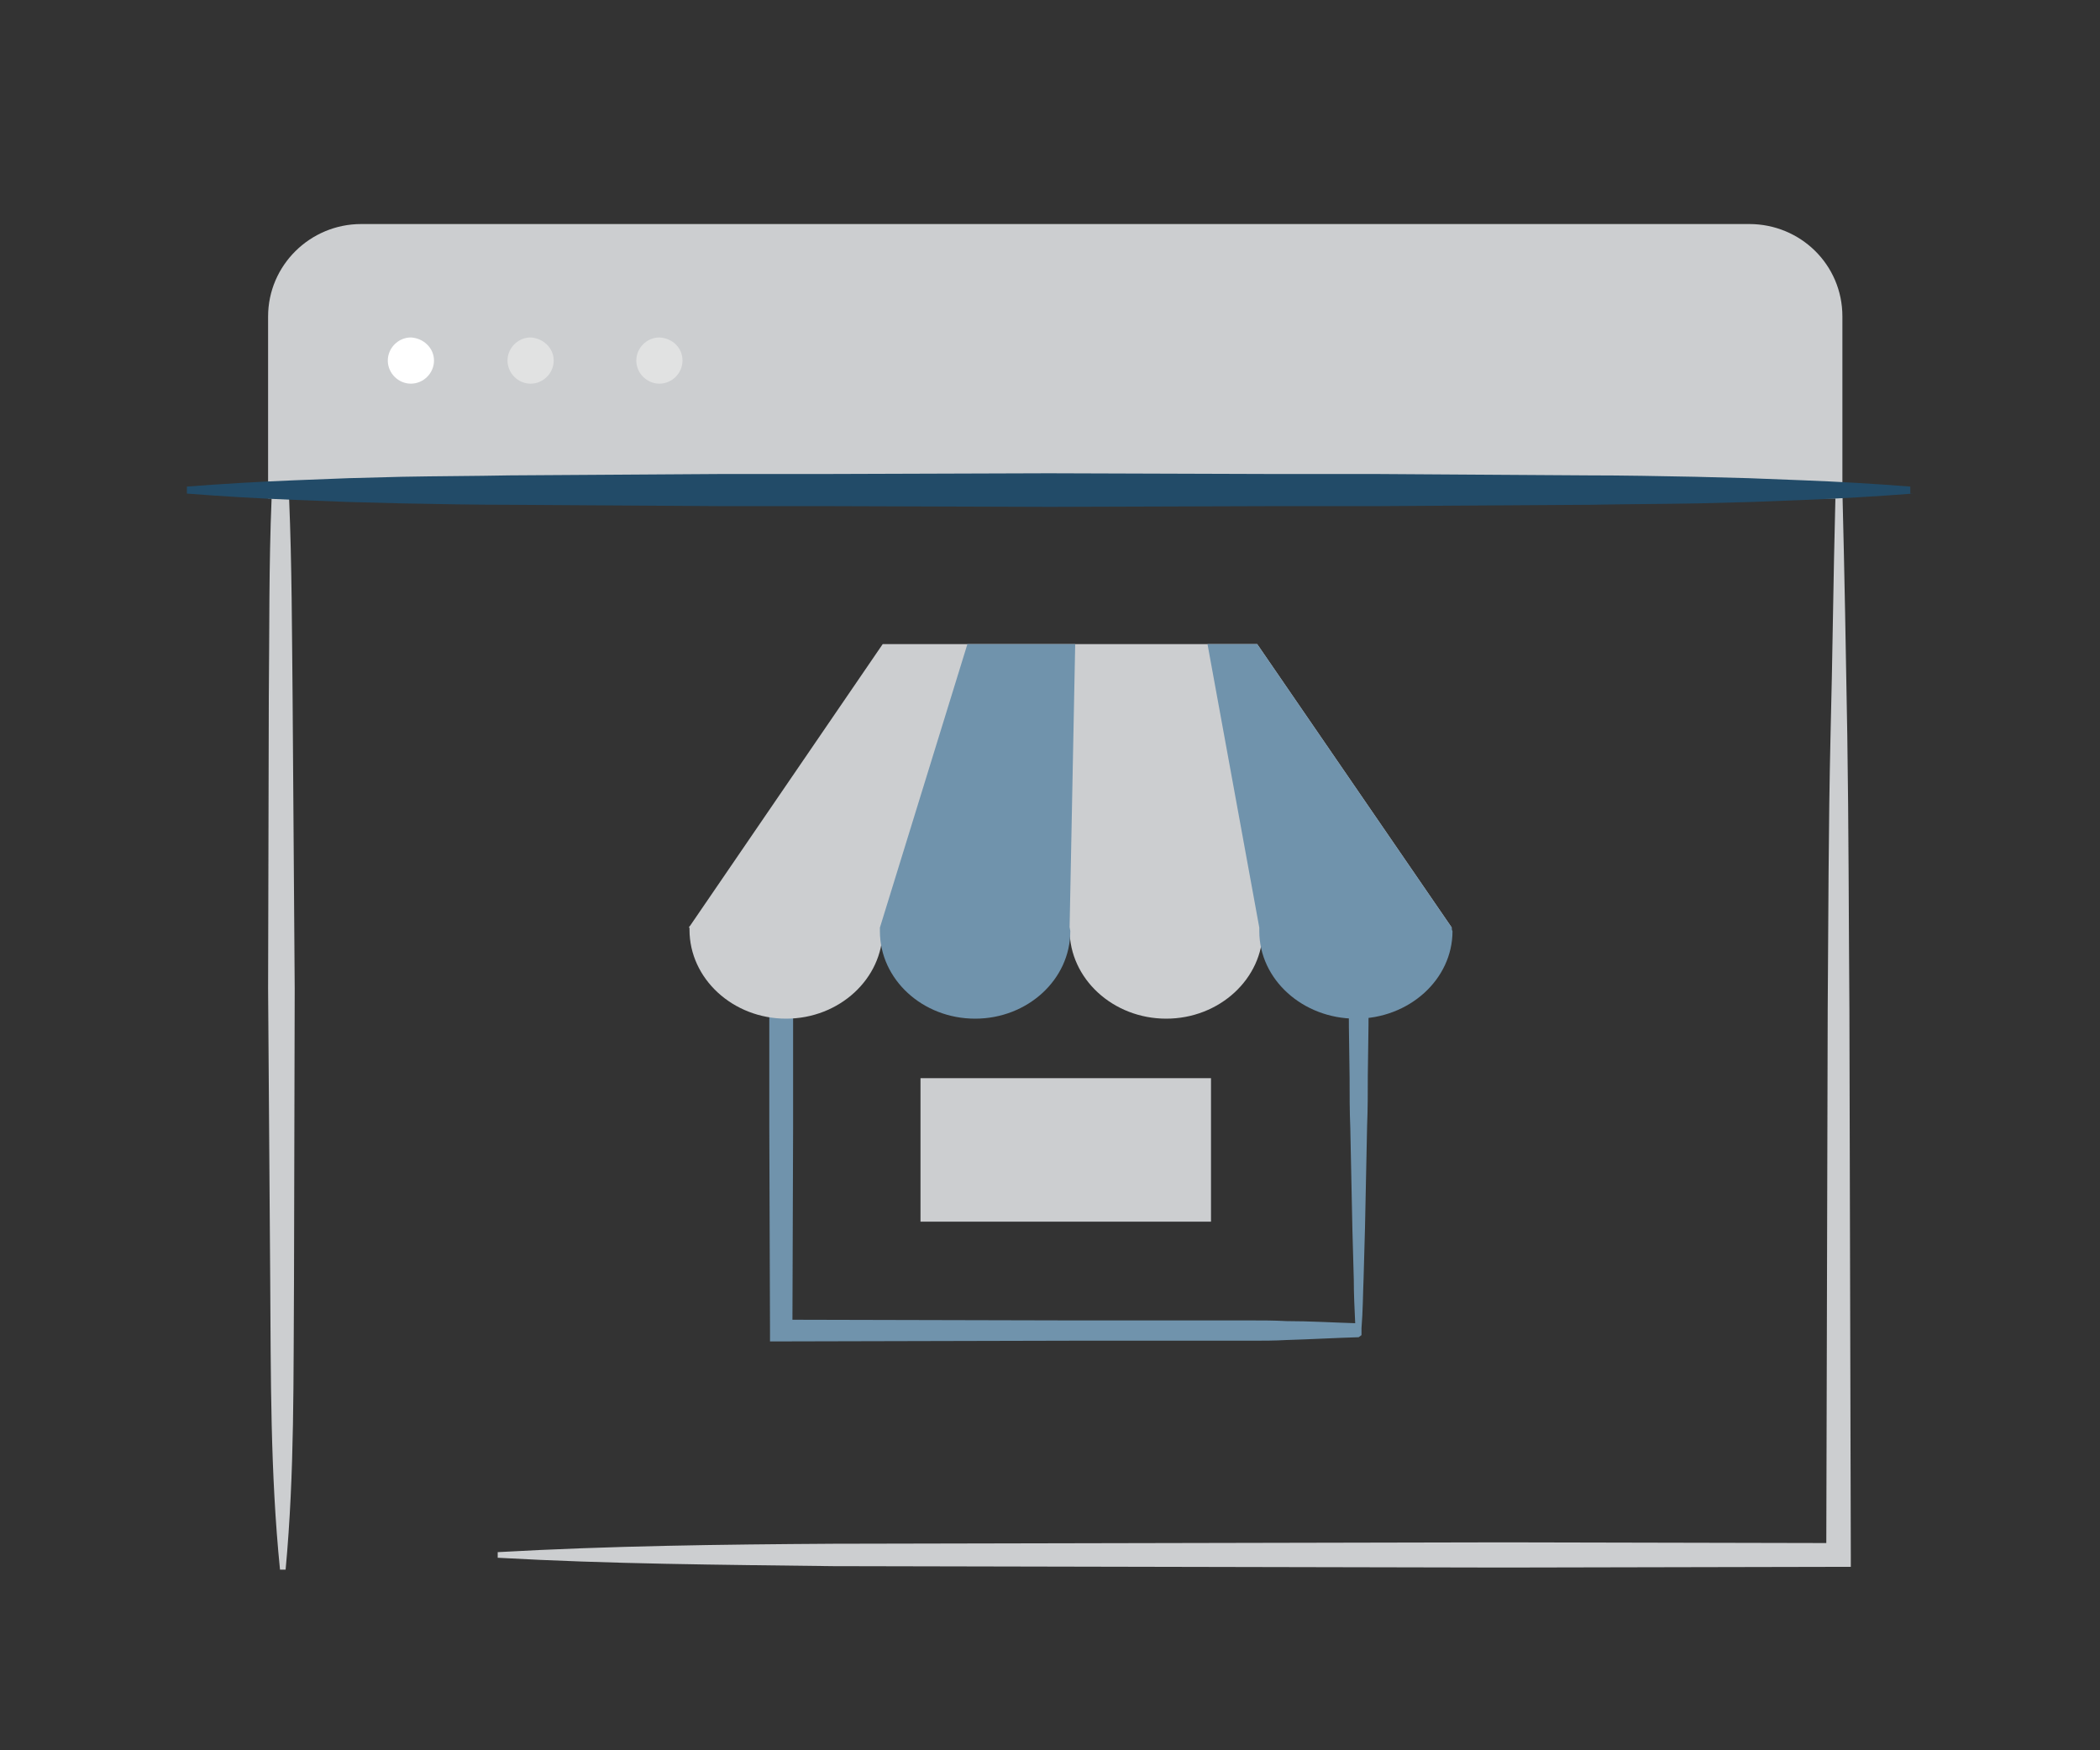 <svg id="Layer_1" xmlns="http://www.w3.org/2000/svg" viewBox="0 0 300 250"><rect x="0" y="0" width="300" height="250" fill="#333333" stroke="none"/><style>.st1{fill:#fff}.st2{fill:#ccced0}.st6{fill:#7093ac}</style><path d="M39.1 66.9h223.4v154.7H39.1V66.9z" fill="none"/><path class="st1" d="M39.9 224l-.3-165.8"/><path class="st2" d="M264.2 144.1c-.1-13-.1-26-.3-39-.2-11.7-.4-23.4-.7-35V45.2c0-7.4-6-13.2-13.3-13.2H51.6c-7.3 0-13.3 5.9-13.3 13.2v26h.5c-.4 9.5-.3 19-.4 28.5l-.1 41.5.3 41.5c.1 13.9 0 27.6 1.4 41.5h.8c1.3-13.9 1.1-27.6 1.2-41.5l.1-41.5-.3-41.5c-.1-9.5-.1-19-.5-28.5h220.9c-.3 11.3-.4 22.6-.7 34-.3 13-.3 26-.4 39l-.2 76.2-46.1-.1-47.9.1-47.9.1c-16 .1-31.9.3-47.9 1.2v.8c16 .9 31.9 1 47.9 1.2l47.9.1 47.9.1 47.9-.1h1.7v-1.7l-.2-78z"/><path d="M273.7 66.1H26.4" fill="#def2fa"/><path d="M273.3 70.5c-5.2.4-10.3.7-15.4.9l-7.7.3-3.8.1-3.8.1c-5.2.1-10.3.1-15.4.2l-15.4.1-15.6.1h-15.4l-30.8.1-30.9-.1h-15.5l-15.4-.1-15.4-.1c-5.2 0-10.3-.1-15.4-.2l-3.8-.1-3.8-.1-7.7-.3c-5.2-.2-10.3-.5-15.4-.9v-1c5.2-.4 10.3-.7 15.4-.9l7.7-.3 3.8-.1 3.8-.1c5.2-.1 10.3-.1 15.4-.2l15.4-.1 15.4-.1H119l30.8-.1 30.8.1H196l15.4.1 15.4.1c5.2 0 10.3.1 15.4.2l3.8.1 3.8.1 7.7.3c5.2.2 10.3.5 15.4.9v1h.4z" fill="#224b68"/><path class="st1" d="M62 51.5c0 1.8-1.5 3.3-3.3 3.3s-3.3-1.5-3.3-3.3c0-1.8 1.5-3.3 3.3-3.3 1.8.1 3.3 1.5 3.3 3.3"/><path d="M79.1 51.5c0 1.8-1.5 3.3-3.3 3.3-1.8 0-3.3-1.5-3.3-3.3 0-1.8 1.5-3.3 3.3-3.3 1.8.1 3.3 1.5 3.3 3.3m18.4 0c0 1.8-1.5 3.3-3.3 3.3-1.8 0-3.3-1.5-3.3-3.3 0-1.8 1.5-3.3 3.3-3.3 1.9.1 3.3 1.5 3.3 3.3" fill="#e1e2e2"/><path class="st6" d="M194.1 191c-3.4.1-6.9.3-10.3.4-1.7.1-3.4.1-5.2.1h-25.8l-41.2.1H110V190l-.1-29v-30.7h1.7l82.5.1h1.5v1.5c0 4.8-.1 9.7-.1 14.5l-.1 7.2c0 2.4 0 4.8-.1 7.2l-.3 14.5-.2 7.2c-.1 2.4-.1 4.8-.3 7.2v1l-.4.3zm-.5-2c-.1-2.1-.2-4.2-.2-6.2l-.2-7.2-.3-14.5c-.1-2.4-.1-4.8-.1-7.2l-.1-7.2c0-4.8-.1-9.7-.1-14.5l1.5 1.5-82.5.1 1.7-1.7v29l-.1 29-1.6-1.6 41.2.1h25.8c1.7 0 3.4 0 5.2.1 3.3 0 6.5.2 9.8.3z"/><path class="st2" d="M179.6 92h-53.5l-27.7 40.5h109z"/><path class="st2" d="M98.5 132.3v.5c0 7 6.2 12.7 13.8 12.7 7.6 0 13.8-5.7 13.8-12.7v-.5H98.5zM152.8 132.3v.5c0 7 6.2 12.7 13.8 12.7 7.6 0 13.8-5.7 13.8-12.7v-.5h-27.6z"/><path class="st6" d="M152.8 132.5l.8-40.5h-15.4l-12.5 40.5v.5c0 6.9 6.1 12.5 13.6 12.5s13.6-5.6 13.6-12.5c0-.2-.1-.3-.1-.5zM207.4 132.5L179.6 92h-7.1l7.4 40.5v.5c0 6.9 6.2 12.5 13.8 12.5s13.8-5.6 13.8-12.5c-.1-.2-.1-.3-.1-.5z"/><path class="st2" d="M131.5 154H173v20.5h-41.5z"/></svg>